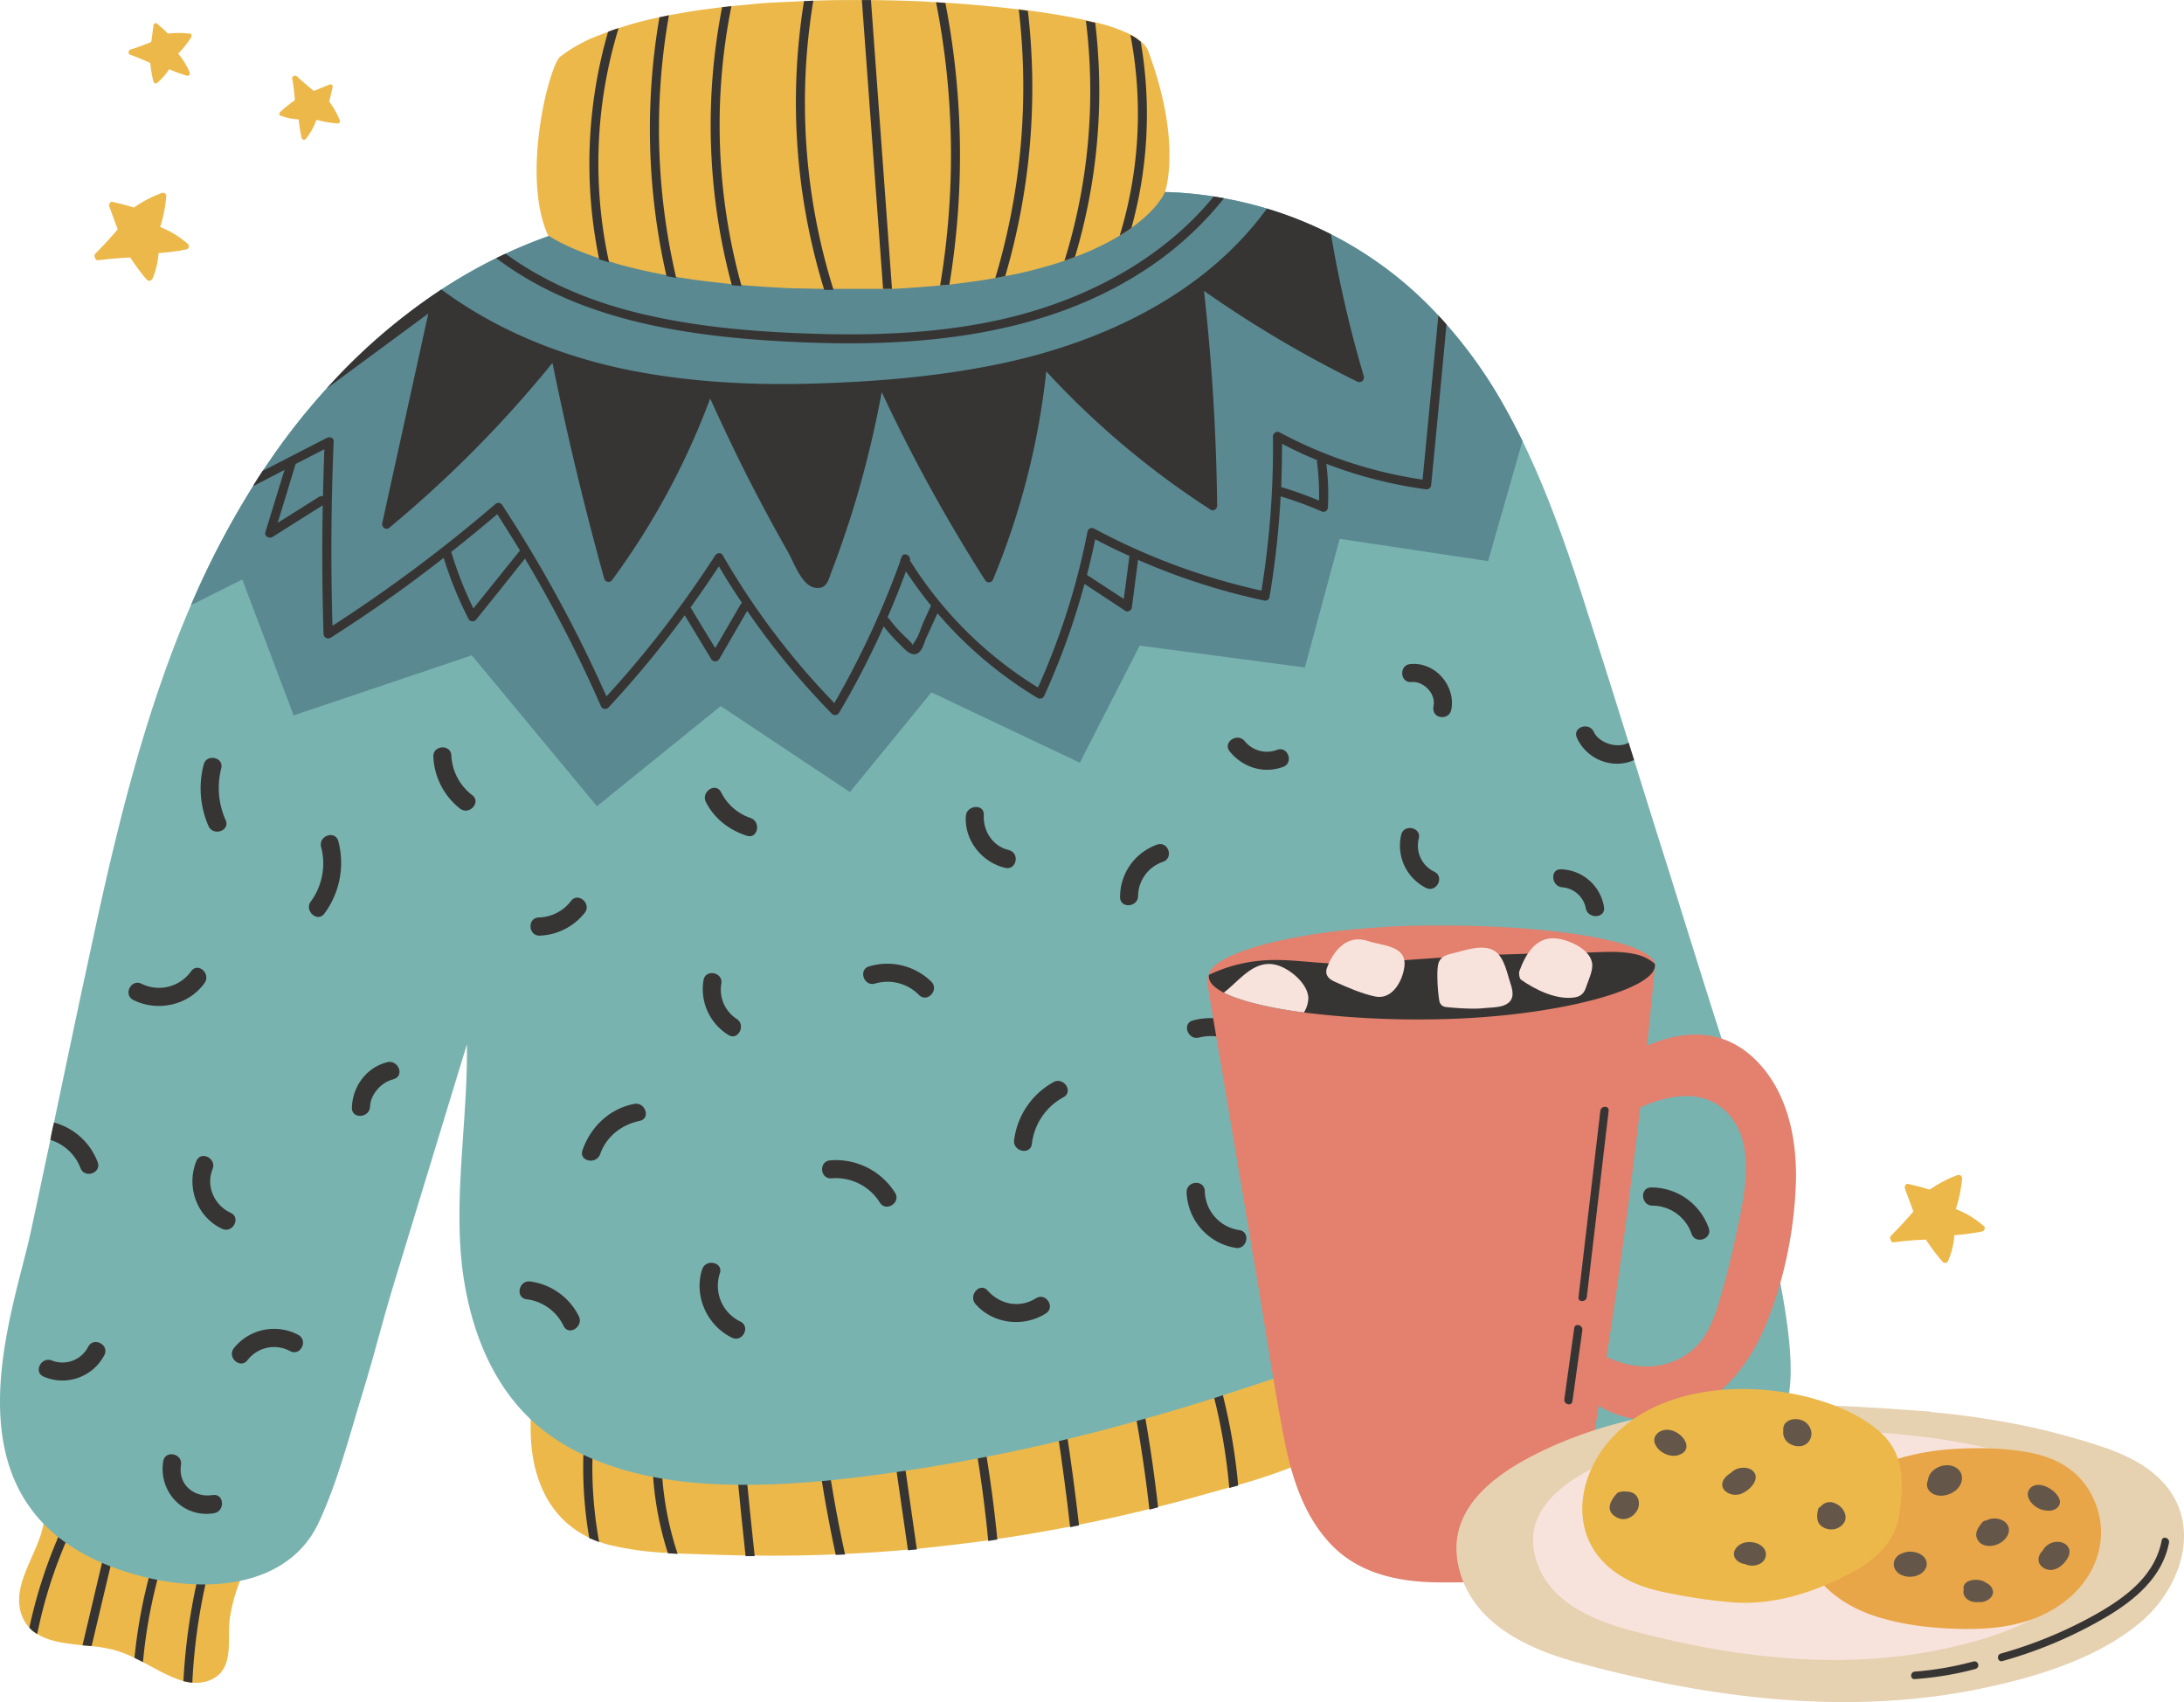 <svg xmlns="http://www.w3.org/2000/svg" width="1080" height="841.6" viewBox="-0.007 0 1080.039 841.556" style=""><g><g data-name="Слой 2"><g data-name="431269404"><path d="M132.5 762.7c-8.2-.8-16.4-1.9-24.5-3.4l-4.4-.7c-5.8-1.1-11.5-2.4-17.3-3.8l-4.3-1.1c-7.1-1.8-14.1-3.8-21-6.1l-4.3-1.4c-4.6-1.6-9.2-3.2-13.7-5l-4.2-1.7q-8.4-3.4-16.5-7.2a3 3 0 0 0-4.3 2.5 2.4 2.4 0 0 0 0 3.2c13.1 17.4-11.8 37.9-8.2 57.1a18.8 18.8 0 0 0 4.7 9.7 14.8 14.8 0 0 0 3.9 3.1c6 3.8 14.3 4.7 22.4 5.6l4.5.4a74.1 74.1 0 0 1 11.5 2 63 63 0 0 1 9.7 3.8l4.2 2.1c6.2 3.3 12.1 6.8 18.7 9l1.3.4a31.1 31.1 0 0 0 4.4.8c4.7.3 9.5-.7 13.1-4 7.1-6.5 4.2-19.2 5.4-27.6a87.9 87.9 0 0 1 11.9-32.5l5.8.6c3.8.4 5-5.4 1.2-5.8z" fill="#ecb84a"></path><path d="M879.5 692.1c2.7-20.6-21-34.4-21.2-53.3h.2c2.7-.9 2.3-4.4.4-5.5a18 18 0 0 1 .5-1.9c1.1-3.6-4.7-4.8-5.9-1.2a36.7 36.7 0 0 0-.9 4.3l-6.1 2-4.3 1.4-11 3.6-4.3 1.4-14.3 4.8-4.3 1.4-16.8 5.6-4.5 1.3-22.3 7.4c-3.7 1.2-1.8 6.9 1.9 5.7l2.6-.9c14.2 13 6.7 36.8 18.1 51.9a21.6 21.6 0 0 0 12.5 8.7 20.7 20.7 0 0 0 5 .6c6.5.2 13.4-2 20-4.8l4.1-1.8 9.4-4.5c4.2-2 9.3-3.3 14.5-4.7l4.3-1.2c5.6-1.7 10.9-3.6 15-6.9a19 19 0 0 0 3.7-3.8 20.2 20.2 0 0 0 3.7-9.6z" fill="#ecb84a"></path><path d="M674.2 620.1a3.4 3.4 0 0 0-.9-1.4l1.9-1.3c3.1-2.3-.2-7.3-3.3-5s-5.4 3.9-8.2 5.7l-4 2.4a153.2 153.2 0 0 1-22.6 11.2l-4.3 1.7c-24.5 9.4-50.9 14-77 18.1l-4 .6-19 3.1c-18.8 3.1-37.6 6.6-56.5 10.2l-3.5.6c-35.8 6.8-71.6 13.7-107.8 17.7l-3.7.4h-.7c-10 1-20.1 1.7-30.2 2h-4.6a251.3 251.3 0 0 1-28.8-1.2l-4.5-.5a189.2 189.2 0 0 1-22.3-3.9c0-.3.1-.6.1-1 .4-3.7-5.4-5-5.9-1.1v.6l-3.4-.9c-3.6-1.1-4.8 4.7-1.2 5.8l3.9 1.1c-1.7 16.3-2.7 33.1 3.4 48.6 4.7 12.3 13.1 21.4 24.3 26.7l4.9 2a44.2 44.2 0 0 0 4.8 1.5 148.8 148.8 0 0 0 29.2 4l4.8.3 21.5.7 12.1.3h4.5c13.4.2 26.8 0 40.1-.6l4.6-.2h.2q15.4-.7 30.9-2.1l4.4-.4c11.8-1.2 23.6-2.6 35.3-4.2l4.5-.7c12-1.7 24-3.8 36-6.1l4.4-.9 1.8-.4c11.1-2.2 22.1-4.7 33-7.4l4.3-1.1q11.4-2.8 22.5-6c4.2-1.2 8.5-2.3 12.7-3.6l4.4-1.2a270.6 270.6 0 0 0 28-9.4l4.5-1.9 5-2.4a62.7 62.7 0 0 0 21.2-15.9 56.4 56.4 0 0 0 4.6-6.3 52.4 52.4 0 0 0 6.3-16c4.7-21-1.6-42.2-7.7-62.2z" fill="#ecb84a"></path><path d="M296.3 762.5l-4.9-2a206.1 206.1 0 0 1 1.1-75.9c.8-3.9 1.7-7.8 2.7-11.6s5.1-1.9 4.4.9-1.9 7.5-2.6 11.2a203.6 203.6 0 0 0-.7 77.4z" fill="#373533"></path><path d="M335.1 768.3l-4.8-.3a161.7 161.7 0 0 1-4.5-81.7c.5-2.3 1-4.6 1.6-6.8s5.1-1.9 4.4.9-1 3.9-1.4 5.8a157.8 157.8 0 0 0 4.7 82.1z" fill="#373533"></path><path d="M373.2 769.4h-4.5q-4.6-42.4-8.1-85.1c-.3-2.8 4.1-3.2 4.4-.4q3.6 42.8 8.2 85.5z" fill="#373533"></path><path d="M417.9 768.6l-4.6.2a674.7 674.7 0 0 1-12.5-81.2c-.3-2.9 4.2-3.2 4.5-.3a657.2 657.2 0 0 0 12.6 81.3z" fill="#373533"></path><path d="M453.4 766.1l-4.4.4-12-83.3c-.4-2.9 4-3.2 4.5-.3q5.9 41.6 11.9 83.2z" fill="#373533"></path><path d="M493.2 761.2l-4.5.7a641.7 641.7 0 0 0-16.1-94.2 2 2 0 0 1 .2-1.7c.7-1.2 2.6-1.7 3.5-.6a1.3 1.3 0 0 1 .5.9 649.4 649.4 0 0 1 16.4 94.9z" fill="#373533"></path><path d="M533.6 754.2l-4.4.9c-3.6-31.7-8.4-63.3-14.5-94.6-.5-2.9 3.9-3.1 4.5-.3 6 31.1 10.8 62.5 14.4 94z" fill="#373533"></path><path d="M572.7 745.3l-4.3 1.1a719.3 719.3 0 0 0-16.7-93 1.9 1.9 0 0 1 .1-1.3c.5-1.7 3.2-2.3 4-.6l.2.5a720.8 720.8 0 0 1 16.7 93.3z" fill="#373533"></path><path d="M612.3 734.5l-4.4 1.2a285.4 285.4 0 0 0-18.3-78.6c-1.1-2.7 3.2-4.1 4.2-1.4a286.3 286.3 0 0 1 18.5 78.8z" fill="#373533"></path><path d="M644.8 723.2l-4.5 1.9a612 612 0 0 0-7.5-91.7c-.5-3.4-1.1-6.8-1.7-10.1s4-3.1 4.5-.3l1.5 8.7a624.1 624.1 0 0 1 7.7 91.5z" fill="#373533"></path><path d="M675.6 698.3a56.4 56.4 0 0 1-4.6 6.3 275.8 275.8 0 0 0-11.3-84.1c-.5-1.7-1-3.5-1.6-5.2s3.4-4.2 4.2-1.5.9 2.8 1.4 4.3a283.7 283.7 0 0 1 11.9 80.2z" fill="#373533"></path><path d="M44.4 738.6l-1.4 2.6a232 232 0 0 0-24.6 66.7 14.8 14.8 0 0 1-3.9-3.1 240.5 240.5 0 0 1 24.3-65.3l1.6-2.9c1.4-2.5 5.4-.5 4 2z" fill="#373533"></path><path d="M61.8 744.1c-.3 1.2-.6 2.3-.8 3.5q-7.9 33.1-15.7 66.3l-4.5-.4 15.9-67.3c.2-1 .5-2 .7-3 .7-2.8 5.1-1.9 4.4.9z" fill="#373533"></path><path d="M86.3 754.8a250.3 250.3 0 0 0-15.6 67l-4.2-2.1a256.7 256.7 0 0 1 15.5-66l.3-.9c1.1-2.7 5-.7 4 2z" fill="#373533"></path><path d="M95.1 832a31.1 31.1 0 0 1-4.4-.8 298.3 298.3 0 0 1 12.9-72.6c1.4-4.6 3-9.2 4.6-13.8 1-2.7 5-.6 4 2.1s-2.9 8.3-4.2 12.4A289.8 289.8 0 0 0 95.1 832z" fill="#373533"></path><path d="M804.8 729.4a20.7 20.7 0 0 1-5-.6A200.6 200.6 0 0 1 787 656c0-3.6.2-7.2.4-10.8s4.6-3.1 4.5-.3-.4 6.5-.4 9.7a195 195 0 0 0 13.3 74.8z" fill="#373533"></path><path d="M828.9 722.8l-4.1 1.8q-9.7-37.5-16.5-75.6l-.6-3.5c-.5-2.9 4-3.2 4.5-.3a20 20 0 0 0 .4 2.4q6.8 37.8 16.3 75.2z" fill="#373533"></path><path d="M857.1 712.4l-4.3 1.2a231.1 231.1 0 0 0-25.9-70.8l-1-1.8c-1.5-2.5 2.2-5 3.7-2.5l1.6 2.9a232.2 232.2 0 0 1 25.9 71z" fill="#373533"></path><path d="M875.8 701.7a19 19 0 0 1-3.7 3.8 179.3 179.3 0 0 0-29.6-67 1.3 1.3 0 0 1-.3-.7c-.7-2.1 2.5-3.9 4-1.8l.3.4a183.4 183.4 0 0 1 29.3 65.3z" fill="#373533"></path><path d="M874.6 604c-.4-3.1-.9-6.2-1.6-9.4-2.3-11.5-5.8-23.5-8.7-36.1-4.9-21-11.9-41.5-18.4-62.1s-13.7-43.6-20.5-65.5q-8.7-27.4-17.3-55.1l-2.7-8.6q-10-32.2-20.3-64.3c-9.1-28.8-19-57.7-32.2-84.9-2.8-5.6-5.6-11.1-8.7-16.6a231.2 231.2 0 0 0-28.9-41c-1.3-1.5-2.6-3-4-4.4a188.3 188.3 0 0 0-52.9-40.1c0-.1-.1-.1-.2-.1A193.2 193.2 0 0 0 605.3 98l-5.1-.9a192.7 192.7 0 0 0-24.1-2.2 207.6 207.6 0 0 0-22.3.6l-4.6.5-1.9.2c-12.3-1.1-24.6-1.9-36.9-2.5l-4.6-.2q-19.5-.7-39-.6h-4.6c-11.8.1-23.7.5-35.5 1.2l-4.4.2c-12.1.7-24.2 1.7-36.3 2.9l-4.4.5c-11 1.1-21.8 2.5-32.7 4.1l-4.5.7c-10.1 1.5-20.1 3.2-30.1 5.1a7 7 0 0 0-4.9-.8l-1.4.3-4.5.8a214 214 0 0 0-32.5 8.9c-7.1 2.5-14.1 5.4-21 8.6l-4.6 2.2a259.6 259.6 0 0 0-27.1 15.5 294.3 294.3 0 0 0-56.8 49 328.1 328.1 0 0 0-26.1 32.7l-5.5 8c-1.6 2.5-3.3 5-4.8 7.6a426.7 426.7 0 0 0-30.7 58.8c-23.1 53.7-37 111.6-49.2 168.6-6.3 29-12.4 58.1-18.5 87.2-.7 2.9-1.3 5.7-1.8 8.6-3.2 14.9-6.3 29.8-9.5 44.6-8.9 42.4-48.6 140.8 50 169.9 36.5 10.7 77.4 6.7 92.3-25.5 9.2-19.8 14.7-41.4 21.1-62.2 7.8-25.6 9.2-33.5 17-59l35.1-115.1c.5 38.5-7.3 78.5-1.6 115.7 4.4 28.5 15.8 56.4 38.9 74.8s55.1 25.6 85.2 27c34.6 1.6 69.8-2.7 104-8.1A935.7 935.7 0 0 0 560.6 703q26.4-7.2 52.3-15.8c15-4.9 30.6-9.5 44.4-17.4s22.5-17.5 27.2-31.2c5.4-15.8 3.2-33.1-2.3-48.6-6.5-18-22.5-85.1-21.5-113.6 23.4 56.4 20.3 45.8 41.6 106.5a402.4 402.4 0 0 0 22.8 53.7c8.6 16.5 23.3 56.6 38.6 68 27.6 20.6 94.8 22.3 116-2.9 14.6-17.4-2.5-78.8-5.1-97.7z" fill="#79b3b0"></path><path d="M752.9 218l-17 59.4-73.4-11-17.2 63.6-81.7-10.8-29.6 57.9-73.4-34.8-40.3 49.3-63.9-42.5-61.2 49.5-61.9-74.6-88.1 29.7-25.4-67.2-25.4 12.7a426.7 426.7 0 0 1 30.7-58.8c1.5-2.6 3.2-5.1 4.8-7.6l5.5-8a328.1 328.1 0 0 1 26.1-32.7 294.3 294.3 0 0 1 56.8-49 259.6 259.6 0 0 1 27.1-15.5l4.6-2.2c6.9-3.2 13.9-6.1 21-8.6a214 214 0 0 1 32.5-8.9l4.5-.8 1.4-.3a7 7 0 0 1 4.9.8c10-1.9 20-3.6 30.1-5.1l4.5-.7c10.9-1.6 21.7-3 32.7-4.1l4.4-.5c12.1-1.2 24.2-2.2 36.3-2.9l4.4-.2c11.8-.7 23.7-1.1 35.5-1.2h4.6q19.5-.2 39 .6l4.6.2c12.3.6 24.6 1.4 36.9 2.5l1.9-.2 4.6-.5a207.6 207.6 0 0 1 22.3-.6 192.7 192.7 0 0 1 24.1 2.2l5.1.9a193.2 193.2 0 0 1 52.9 17.8c.1 0 .2 0 .2.1a188.3 188.3 0 0 1 52.9 40.1c1.4 1.4 2.7 2.9 4 4.4a231.2 231.2 0 0 1 28.9 41c3.1 5.5 5.9 11 8.7 16.6z" fill="#5a8992"></path><path d="M576.1 94.9s-3 7.9-16 17.3l-.6.5-3.1 2.1-2.7 1.7a135.6 135.6 0 0 1-22.1 10.5l-5.2 1.9c-2.6.9-5.4 1.8-8.3 2.6l-4.3 1.2c-5.1 1.4-10.7 2.7-16.7 3.8-1.6.3-3.2.7-4.9.9-4 .8-8.2 1.4-12.6 2l-4.6.6-5.5.7-4.6.4c-7.4.7-15.3 1.3-23.8 1.7h-33.5l-15.9-.3-4.5-.2c-7.3-.4-14.1-.8-20.5-1.4l-4.8-.4-14.7-1.7-4.5-.6-8.3-1.3-4.8-.9c-9-1.6-16.8-3.5-23.5-5.3l-4.3-1.3-.6-.2-4.9-1.5c-17.9-6-25.3-11.4-25.3-11.4-13.4-29.6.6-83.6 5.9-88.2A73.4 73.4 0 0 1 296 17.5l4.2-1.6.5-.2a45.6 45.6 0 0 1 5.2-1.8 173.9 173.9 0 0 1 20.2-5.4l4.7-1 9.6-1.7 4.4-.7 12.3-1.6 4.6-.5 14.7-1.4 4.4-.3 16.8-.8 4.6-.2c5.8-.2 11.7-.3 17.5-.3h11c8.9.1 17.6.3 26.3.7l4.4.3h1.5l4.6.3c10.8.7 21.2 1.6 30.9 2.7l4.5.5h.9l4.5.6c10.2 1.3 19.4 2.9 27.5 4.6l1.2.3 3.2.7 1.4.3a81.6 81.6 0 0 1 17.4 6 23.7 23.7 0 0 1 5.1 3.4 11.3 11.3 0 0 1 3.8 5c16.9 45.5 8.2 69.5 8.2 69.5z" fill="#ecb84a"></path><path d="M605.3 98a165 165 0 0 1-40.7 36.5c-49.1 31.4-108.9 37-165.9 34.8-52.9-2.1-110.3-9.1-153.3-41.7l4.6-2.2c20.1 14.7 43.6 24.2 68 29.9 30.1 7.1 61.5 9.2 92.4 9.9 28.8.5 57.9-1.1 86.1-7.6 39.6-9.1 78-29 103.7-60.5z" fill="#373533"></path><path d="M674.4 185.9a598.5 598.5 0 0 1-16.2-70.1 192.4 192.4 0 0 0-31.7-12.7c-30.7 42.2-80.8 65.9-131.3 76.6-31.4 6.6-63.9 9.2-95.9 10s-66.5-1.3-98.8-9.1c-29.5-7.2-57.8-19.4-82.2-37.5a294.3 294.3 0 0 0-56.8 49l50.3-37.1L189 258.7c-.4 1.8 1.9 3.6 3.4 2.3a582.4 582.4 0 0 0 80.8-81.6q10.9 53.7 25.6 106.7a2.2 2.2 0 0 0 3.8.8 367.1 367.1 0 0 0 48.6-89.9c7.6 16.8 15.6 33.5 24.2 49.8q6.9 13.1 14.1 25.8c2.9 5 6.8 16.6 13.2 17.9s7-4.2 8.6-8.1c3.5-9.1 6.6-18.3 9.6-27.5A515.7 515.7 0 0 0 436 194h.1a806.3 806.3 0 0 0 51.1 92.9 2.2 2.2 0 0 0 3.8-.2 371.7 371.7 0 0 0 26.4-103.1 419.6 419.6 0 0 0 81.3 68.4c1.5 1 3.3-.6 3.2-2.1q-.6-53.2-6.5-106.1a567 567 0 0 0 75.9 44.9 2.3 2.3 0 0 0 3.1-2.8z" fill="#373533"></path><path d="M715.3 160.4c-1.3-1.5-2.6-3-4-4.4l-7.8 81.1a214.7 214.7 0 0 1-70.8-23.4 2.3 2.3 0 0 0-3.2 2.2 441 441 0 0 1-5.7 76.1 322.5 322.5 0 0 1-82.8-30.7 2.2 2.2 0 0 0-3.2 1.5 353.1 353.1 0 0 1-24.5 77.1 194.8 194.8 0 0 1-63.3-62.8c.6-2.5-3.2-4.4-4.1-1.8a1.4 1.4 0 0 1-.2.6 2 2 0 0 0-.5 1.5 438.7 438.7 0 0 1-32.6 70.2 371.4 371.4 0 0 1-55.2-73.1c-.9-1.6-3-1.1-3.8.2-5.2 8.1-10.7 16-16.3 23.8a1.6 1.6 0 0 0-.6.8 511.9 511.9 0 0 1-36.8 45 667.4 667.4 0 0 0-51.6-94.7 2.2 2.2 0 0 0-3.1-.6 741.5 741.5 0 0 1-80.8 60.4q-1.3-45.6.6-91.2c.1-1.9-2.1-2.4-3.4-1.7l-31.7 16.3c-1.6 2.5-3.3 5-4.8 7.6l15.6-8.1c-3.2 10.3-6.3 20.6-9.5 30.8-.6 2 1.9 3.3 3.5 2.4l24.9-15.7q-.6 31.8.4 63.8a2.3 2.3 0 0 0 3.5 1.7q29-18.4 55.9-39.5a186.4 186.4 0 0 0 12.4 30.4 2.3 2.3 0 0 0 3.6.2c8.1-10 16.1-20.1 24.2-30.2a649.9 649.9 0 0 1 37.5 72.8 2.3 2.3 0 0 0 3.8.8 512.4 512.4 0 0 0 37.7-45.6l13.2 21.8a2.3 2.3 0 0 0 3.9-.2l13.8-23.8a379.5 379.5 0 0 0 42 51 2.3 2.3 0 0 0 3.5-.7 418 418 0 0 0 22-42.6 89.3 89.3 0 0 0 7.7 8.6c1.8 1.7 5 5.8 8.1 5.1s4.1-5.3 5.1-7.7l5.7-12.5a202.8 202.8 0 0 0 49.7 42 2.3 2.3 0 0 0 3-1 357 357 0 0 0 20-55.5l20.2 13.3c1.1.8 3-.2 3.2-1.5l3.1-23.7a322.2 322.2 0 0 0 62.4 20.1 2.1 2.1 0 0 0 2.6-1.7 438.3 438.3 0 0 0 5.5-49.8 180.7 180.7 0 0 1 20.2 7.4c1.6.8 3.1-.4 3.2-2.1a127.3 127.3 0 0 0-.8-21.4 218.2 218.2 0 0 0 49.2 12.6 2.3 2.3 0 0 0 2.6-1.8q3.9-39.7 7.6-79.7zm-557.5 85.2l-20.5 12.9c3-9.7 5.9-19.4 8.9-29.1l14.2-7.3c-.3 7.7-.5 15.5-.7 23.3a2.1 2.1 0 0 0-1.9.2zm98.9 27.1l-22.6 28.1a180.2 180.2 0 0 1-10.9-27.8c0-.1 0-.1-.1-.1 7.7-6.1 15.3-12.3 22.8-18.7 3.8 6 7.6 12 11.3 18.1zm109.6 26l-12.6 21.7c-4.1-6.7-8.2-13.4-12.2-20.1 4.8-6.7 9.5-13.5 14-20.3q5.4 9.2 11.4 18zm90.4 8.8c-1.3 3-2.4 7-4.3 9.6s-.5 1.9-2.2.2-2.1-2-3.1-3a68.8 68.8 0 0 1-7.6-8.6l-.6-.5c3.3-7.5 6.3-15.1 9.1-22.7 3.9 5.8 8 11.5 12.4 16.9zm81.4-22.9a.9.9 0 0 0-.6-.3c1.5-5.9 2.9-11.7 4.1-17.7 5.6 3 11.2 5.7 17 8.3h-.1c-.9 7.1-1.8 14.1-2.8 21.2zm114.2-37.1a181.2 181.2 0 0 0-18.7-6.7c.2-7.1.4-14.2.4-21.4q8.6 4.5 17.4 8.1a2.8 2.8 0 0 0-.1.9 135.8 135.8 0 0 1 1 19.1z" fill="#373533"></path><path d="M111.6 405.5a38.9 38.9 0 0 1-2.2-25.6c1.4-5.6-7.4-7.4-8.7-1.8a46.4 46.4 0 0 0 2.4 30.3c2.3 5.2 10.8 2.4 8.5-2.9z" fill="#373533"></path><path d="M167.3 415.9c-1.5-5.6-10-2.7-8.5 2.9a31.8 31.8 0 0 1-5.1 26.9c-3.4 4.6 3.3 10.6 6.7 6a42 42 0 0 0 6.9-35.8z" fill="#373533"></path><path d="M233.5 393.1a26.1 26.1 0 0 1-10.3-19.6c-.3-5.7-9.2-5.1-8.9.6a34.5 34.5 0 0 0 13.2 25.7c4.6 3.5 10.6-3.2 6-6.7z" fill="#373533"></path><path d="M282.4 445.4a20.6 20.6 0 0 1-16 8.2c-5.8.3-5.2 9.2.6 9a29.9 29.9 0 0 0 22.1-11.2c3.6-4.5-3.1-10.5-6.7-6z" fill="#373533"></path><path d="M371.1 404.4a25.2 25.2 0 0 1-14.5-12.7c-2.7-5.2-10.1-.2-7.5 4.9 4.2 8.2 11.5 13.8 20.2 16.6 5.5 1.8 7.2-7 1.8-8.8z" fill="#373533"></path><path d="M364.2 503.7a17.2 17.2 0 0 1-7.5-17.3c1-5.7-7.8-7.5-8.8-1.8a26.6 26.6 0 0 0 12.3 27.1c4.8 3.1 8.9-5 4-8z" fill="#373533"></path><path d="M460.5 485.3a31.2 31.2 0 0 0-30.7-7.5c-5.5 1.6-2.6 10.1 2.9 8.5a21.8 21.8 0 0 1 21.8 5.7c4.2 4 10.1-2.7 6-6.7z" fill="#373533"></path><path d="M498.9 420.3c-8-1.9-12.8-9.4-12.4-17.3.4-5.8-8.6-5.1-8.9.6-.7 12 8 22.8 19.5 25.5 5.6 1.3 7.4-7.4 1.8-8.8z" fill="#373533"></path><path d="M572.2 417.6a27.4 27.4 0 0 0-18.3 25.9c-.1 5.8 8.9 5.2 8.9-.6a18.1 18.1 0 0 1 12.3-16.8c5.5-1.9 2.6-10.4-2.9-8.5z" fill="#373533"></path><path d="M631.6 370.7a14.1 14.1 0 0 1-16-4.2c-3.6-4.5-11.1.4-7.5 5 6.4 7.9 16.7 11.2 26.3 7.7 5.5-1.9 2.6-10.4-2.8-8.5z" fill="#373533"></path><path d="M697.4 328.3c-5.7.5-5.1 9.5.6 8.9s12.2 5.5 10.9 11.9 7.7 7.4 8.8 1.8c2.3-12-8.1-23.8-20.3-22.6z" fill="#373533"></path><path d="M709.3 431a14.3 14.3 0 0 1-7.7-16.4c1.4-5.6-7.4-7.4-8.7-1.8a23.4 23.4 0 0 0 12.3 26.2c5.2 2.5 9.3-5.5 4.1-8z" fill="#373533"></path><path d="M793.2 448.4a22.2 22.2 0 0 0-21.1-18.6c-5.7-.4-5.1 8.6.6 8.9a12.9 12.9 0 0 1 11.5 10.3c1 5.6 10 5.1 9-.6z" fill="#373533"></path><path d="M742.5 502a22.5 22.5 0 0 0-29.3 14.6c-1.8 5.4 7 7.2 8.7 1.7s10.1-10.6 16.5-8.3 9.5-6.1 4.1-8z" fill="#373533"></path><path d="M845 607.2a30.1 30.1 0 0 0-28.4-20.1c-5.8 0-5.2 9 .6 9a20.6 20.6 0 0 1 19.3 13.9c1.9 5.5 10.4 2.6 8.5-2.8z" fill="#373533"></path><path d="M772.2 627.6a11.8 11.8 0 0 1-12.7-11.2c-.3-5.8-9.2-5.2-9 .6a20.8 20.8 0 0 0 22.3 19.5c5.7-.5 5.2-9.4-.6-8.9z" fill="#373533"></path><path d="M808.1 375.8c-10.6 4.8-23.5-.3-28.3-11-2.4-5.3 6.1-8.1 8.4-2.9s11.3 8.5 17.2 5.3z" fill="#373533"></path><path d="M619.8 510.9a33.7 33.7 0 0 0-29.8-6.4c-5.6 1.4-2.7 9.9 2.9 8.5a24.1 24.1 0 0 1 20.9 4.5c4.6 3.6 10.6-3.1 6-6.6z" fill="#373533"></path><path d="M521 535a38.3 38.3 0 0 0-19.5 28.7c-.7 5.7 8.1 7.6 8.8 1.8a30.1 30.1 0 0 1 15.6-23c5.1-2.8.1-10.2-4.9-7.5z" fill="#373533"></path><path d="M442.6 589.7a34.6 34.6 0 0 0-32-16c-5.8.4-5.2 9.3.6 8.9a25.6 25.6 0 0 1 23.9 12c3.1 4.9 10.6-.1 7.5-4.9z" fill="#373533"></path><path d="M313.5 545.8c-12.2 2.4-21.5 11.4-25.5 23-1.8 5.4 6.9 7.2 8.8 1.8 3-8.7 10.7-14.6 19.5-16.4 5.7-1.1 2.8-9.6-2.8-8.4z" fill="#373533"></path><path d="M366.1 653.4a19.6 19.6 0 0 1-10.1-23.9c1.7-5.5-7.1-7.3-8.8-1.8-4.2 13.1 2.5 27.8 14.8 33.7 5.2 2.5 9.3-5.5 4.1-8z" fill="#373533"></path><path d="M512.3 641.9c-8 5.1-17.8 3.1-23.9-3.8-3.8-4.4-9.7 2.4-6 6.7 8.7 9.9 23.8 11.6 34.8 4.6 4.9-3.1-.1-10.6-4.9-7.5z" fill="#373533"></path><path d="M612.9 608.2a19.9 19.9 0 0 1-17.1-19.3c-.2-5.8-9.1-5.2-9 .6a28.9 28.9 0 0 0 24.3 27.5c5.6.9 7.5-7.9 1.8-8.8z" fill="#373533"></path><path d="M286.2 650.7a31.5 31.5 0 0 0-24-17.1c-5.7-.7-7.5 8-1.8 8.8a23.4 23.4 0 0 1 18.3 13.2c2.6 5.2 10.1.2 7.5-4.9z" fill="#373533"></path><path d="M191.4 525.2c-10.3 2.6-17.1 12-17.4 22.5-.1 5.8 8.8 5.1 9-.6s5.1-11.8 11.3-13.4 2.6-10-2.9-8.5z" fill="#373533"></path><path d="M94.5 480.2a19.5 19.5 0 0 1-24.5 6.2c-5.2-2.6-9.2 5.4-4.1 8 12 6 27.3 2.7 35.2-8.3 3.4-4.6-3.2-10.6-6.6-5.9z" fill="#373533"></path><path d="M39.8 577.5a23.4 23.4 0 0 0-14.9-13.9c.5-2.9 1.1-5.7 1.8-8.6a32 32 0 0 1 21.6 19.6c2 5.4-6.5 8.3-8.5 2.9z" fill="#373533"></path><path d="M114 599.6c-8-3.6-12.3-13.2-8.9-21.5 2.2-5.3-5.7-9.4-8-4.1-5.2 12.7.2 27.8 12.8 33.6 5.3 2.3 9.4-5.6 4.1-8z" fill="#373533"></path><path d="M147.5 660a25.5 25.5 0 0 0-31.8 6.5c-3.6 4.6 3.1 10.6 6.7 6a16.6 16.6 0 0 1 21-4.5c5.1 2.8 9.2-5.2 4.1-8z" fill="#373533"></path><path d="M43.6 665.9a14.3 14.3 0 0 1-17.9 6.8c-5.3-2.2-9.4 5.8-4 8A23.4 23.4 0 0 0 51.6 670c2.6-5.2-5.4-9.2-8-4.1z" fill="#373533"></path><path d="M105.2 739.2c-9.2 1.5-17.3-5.2-15.7-14.9.9-5.7-7.9-7.5-8.8-1.8-2.4 15 9.8 28.2 25.1 25.7 5.7-1 5.1-9.9-.6-9z" fill="#373533"></path><path d="M301.2 129.7l-4.9-1.5a234.1 234.1 0 0 1 4.4-112.5 45.6 45.6 0 0 1 5.2-1.8 228.5 228.5 0 0 0-4.7 115.8z" fill="#373533"></path><path d="M334.4 137.4l-4.8-.9a326.4 326.4 0 0 1-3.5-128l4.7-1a323 323 0 0 0 3.6 129.9z" fill="#373533"></path><path d="M366.7 141.4l-4.8-.4a304.2 304.2 0 0 1-4.8-137.5l4.6-.5a298.5 298.5 0 0 0 5 138.4z" fill="#373533"></path><path d="M412.2 143.3h-4.6A314 314 0 0 1 397.6.5l4.6-.2a309.2 309.2 0 0 0 10 143z" fill="#373533"></path><path d="M441.1 142.8h-4.4L426.2 0h4.5z" fill="#373533"></path><path d="M469.5 140.7l-4.6.4a389.8 389.8 0 0 0-2-140l4.6.3a395.1 395.1 0 0 1 2 139.3z" fill="#373533"></path><path d="M497.1 136.5c-1.6.3-3.2.7-4.9.9A329.1 329.1 0 0 0 503.8 4.7l4.5.6a330.7 330.7 0 0 1-11.2 131.2z" fill="#373533"></path><path d="M531.6 127l-5.2 1.9A282.3 282.3 0 0 0 537 10.2l3.2.7 1.4.3a285.3 285.3 0 0 1-10 115.8z" fill="#373533"></path><path d="M559.5 112.7l-3.1 2.1-2.7 1.7a206.2 206.2 0 0 0 5.3-99.3 23.7 23.7 0 0 1 5.1 3.4 210.7 210.7 0 0 1-4.6 92.1z" fill="#373533"></path><g><path d="M867 522.9c-15.7-14.6-34.9-13.5-52.5-5.9q2.1-19.8 3.9-39.6c.4-4.2-6-4.3-6.8-.3-34.4 6.2-69.4 6.9-104.3 6.5s-71.2-1.6-106.8-2.4a3 3 0 0 0-3.2 2.8 3.4 3.4 0 0 0-.3 2l25.3 150.3c4.1 24.7 7.8 49.6 12.6 74.3 3.7 19.4 9.8 39.3 24 53.7s34.3 18.1 53.9 18.1c17.8 0 40 .4 54.4-11.7s16.5-35.1 19.6-53c1.3-7.6 2.6-15.1 3.8-22.7a46.6 46.6 0 0 0 37.2 5.4c20.7-5.7 35.7-23.4 44.1-42.3 9.9-22.4 15.4-48.8 16.2-73.2.7-22.1-4.3-46.4-21.1-62zm-55.9 24.7c15.1-6.9 33.2-9.7 44.7 4.4 12.8 15.6 6.3 41.5 2.6 59.2-2.2 10.5-4.9 20.9-7.9 31.2s-6.7 20.3-15.5 26.6c-12.6 9-27.6 8-40.5 1.9l4.2-27.8q6.9-47.7 12.4-95.5z" fill="#e3806e"></path><path d="M791.4 549.2l-10.8 92.2c-.3 2.6 3.8 2.5 4.1-.1l10.8-92.1c.3-2.7-3.8-2.6-4.1 0z" fill="#373533"></path><path d="M778.5 656.6c-1.6 11.7-3.3 23.5-4.9 35.2-.4 2.6 3.6 3.7 4 1l4.9-35.1c.3-2.6-3.6-3.7-4-1.1z" fill="#373533"></path><path d="M818.4 477.4c.1 12.2-51.7 26.1-111.7 26.6a457.4 457.4 0 0 1-61.9-3.4c-17.7-2.3-31.6-5.8-39.6-9.8-4.8-2.5-7.4-5.1-7.4-8v-.8c2.1-11.9 49.8-23.9 108.5-24.4s109.2 7.2 112 18.9a2.8 2.8 0 0 1 .1.9z" fill="#e3806e"></path><path d="M818.3 476.5a21.3 21.3 0 0 0-10-4.8c-8.2-1.8-17.2-.8-25.6-.7-10.6.1-21.3.3-31.9.7-19.4.5-38.7 1.7-58.1 3.2a310.2 310.2 0 0 1-32 1.5c-11-.2-21.9-2.1-32.9-1.7a74.9 74.9 0 0 0-30 7.3v.8c0 2.9 2.6 5.5 7.4 8 8 4 21.9 7.5 39.6 9.8a457.4 457.4 0 0 0 61.9 3.4c60-.5 111.8-14.4 111.7-26.6a2.8 2.8 0 0 0-.1-.9z" fill="#373533"></path><path d="M676.6 465.3c-14.7-5-20.6 13.5-20.7 14.3-.4 3.1 1.6 4.6 4.2 5.8 6 2.7 13.5 6 20 7.3 8.3 1.7 13.5-7.5 14.4-14.8 1.3-10.4-10.6-10.2-17.9-12.6z" fill="#f7e3dc"></path><path d="M746.8 485.7c-1.4-4.3-2.5-9.8-5.4-13.4-5.3-6.9-16.4-2.5-23.2-.9-3.1.7-5.7 1.6-6.8 4.7s-.5 14 .4 18.8a3.6 3.6 0 0 0 3.3 3c4.3.5 13.3 1.1 18.1.6s10-.2 13-2.9 1.5-7 .6-9.9z" fill="#f7e3dc"></path><path d="M769.7 464c-10.3-1.2-15.4 8.1-18.4 16.3-.2.5-.1 3.4.9 4.1 7.1 5 17.7 10.2 26.7 8.7 2.9-.5 4.5-2.1 5.4-4.9s3.1-7.4 3.1-10.7c.2-7.8-11.3-12.8-17.7-13.5z" fill="#f7e3dc"></path><path d="M631.2 477.1c-11-2.9-18.2 7.7-25.8 13.5l-.2.2c8 4 21.9 7.5 39.6 9.8a14 14 0 0 0 2.2-7.3c-.4-7.2-9.3-14.5-15.8-16.2z" fill="#f7e3dc"></path></g><g><path d="M1071.7 735.3c-8.5-10.7-21.4-16.5-34-20.6a346.4 346.4 0 0 0-53.2-12.8c-9.8-1.6-19.6-2.9-29.5-3.7a1.9 1.9 0 0 0-1-.3c-64.3-4.7-132.3-9.1-192 19.8-22.3 10.8-47 28.2-40.8 56.5s34.1 41.1 59.3 47.9c62.9 17.2 130.6 26.1 195.1 13.6 28.4-5.6 60.1-14.6 82.7-33.4 19.1-15.9 30.4-45.4 13.4-67z" fill="#e6d1b0"></path><path d="M1031.3 738.2c-6.6-8.3-16.7-12.8-26.5-16.1a264.2 264.2 0 0 0-41.3-9.9c-7.6-1.3-15.3-2.2-22.9-2.9l-.8-.2c-50-3.7-102.8-7.1-149.2 15.4-17.4 8.4-36.6 21.9-31.7 43.9s26.4 31.9 46 37.3c48.9 13.3 101.5 20.2 151.7 10.5 22-4.3 46.7-11.4 64.3-26 14.8-12.3 23.6-35.3 10.4-52z" fill="#f7e3dc"></path><path d="M1034.8 740c-4.8-9.8-13.3-17.2-26.4-20.7s-30.4-3.8-44.8-2.7c-25.8 2.1-52.7 12.3-63 30.6a3.1 3.1 0 0 0-2.3 1.2c-15.1 19.3 2.3 40.9 26.2 49.7 14 5.1 29.9 7 45.4 7.3s29.9-1.5 42.4-8c24.2-12.6 32.6-36.9 22.5-57.4z" fill="#e9a648"></path><path d="M929.7 708c-27.6-24.7-103.8-34.1-135.7 6.6-16.1 20.6-17.5 50.9 9.8 65.9 7.1 4 15.6 6.2 24.1 7.7a259.9 259.9 0 0 0 29.4 4.1c19.9 1.3 38.4-4.7 54.8-12.9s25.4-17.3 27.3-31.6 2.7-28.7-9.7-39.8z" fill="#ecb84a"></path><path d="M804.7 737.5h-.5a5.8 5.8 0 0 0-3 .2 2.1 2.1 0 0 0-1.7.8c-3 3.3-5.6 8-.9 11.2s9.2.3 11-2.9 1.1-9-4.9-9.3z" fill="#64574a"></path><path d="M824.1 706.9c-3.8.2-6.3 2.9-6 5.6a4.8 4.8 0 0 0 .9 2.4c1.6 3.2 7.2 6.2 11.7 4.3 7.7-3.1.4-12.5-6.6-12.3z" fill="#64574a"></path><path d="M868.1 729.3c-1.1-3.9-6.9-4.6-10.6-2.3a7.9 7.9 0 0 0-1.5 1.2c-2.7 1.7-4.8 3.9-4.2 6.8s5.3 5.2 9.4 3.5 7.8-5.9 6.9-9.2z" fill="#64574a"></path><path d="M895.7 707.8a7.4 7.4 0 0 0-4.2-5.4c-2.3-1-5.5-1.1-7.6.4a4.4 4.4 0 0 0-2 4.3c-.5 3.2 1.2 6.6 5.5 7.7 5.9 1.5 9-3.3 8.3-7z" fill="#64574a"></path><path d="M907.5 743.3a5.8 5.8 0 0 0-7.2 1.7 1.6 1.6 0 0 0-1.2 1.3c-.8 3.2-1.1 7.3 3.2 9.2s8.7-.3 10-3.4-.9-7.2-4.8-8.8z" fill="#64574a"></path><path d="M872.3 765.6c-2.2-3.1-8-4.2-11.7-2s-4.3 6.3-.8 8.6a6.8 6.8 0 0 0 3.1 1.1 8.2 8.2 0 0 0 5.8.5c4.4-1.1 5.7-5.4 3.6-8.2z" fill="#64574a"></path><path d="M967.2 725.6c-4.5-2.6-10.3-.4-12.6 3a7.7 7.7 0 0 0-1.2 3.3 4.8 4.8 0 0 0 1.4 5.9c3.6 3.1 9.7 1.6 12.8-1.3s4.1-8.1-.4-10.9z" fill="#64574a"></path><path d="M1003.5 736.4c-2.7 3.8 2.5 9.9 8 10.4 3 .6 6.1-.5 7-3 1.9-5.2-10.6-13.7-15-7.4z" fill="#64574a"></path><path d="M990.8 752a8.8 8.8 0 0 0-8.6-.2 2.5 2.5 0 0 0-1.9.9c-1.9 2.3-3.8 4.9-2.7 7.8s3.8 4.1 7.2 3.8c7.1-.7 11.9-8.4 6-12.3z" fill="#64574a"></path><path d="M952.6 771.8c-1.3-4.2-8.2-5.9-12.5-3.5a3.4 3.4 0 0 0-1.2.6c-4.3 3.3-2.6 9.3 3.5 10.5s11.6-3 10.2-7.6z" fill="#64574a"></path><path d="M1022.8 765c-1.3-2.2-4.4-3.2-7.5-2.4a8.6 8.6 0 0 0-5.3 4.3 5.8 5.8 0 0 0-1.9 4.5c.1 2.2 2.2 4.4 5.2 4.8s5.9-1.6 7.6-3.6 3.5-5 1.9-7.6z" fill="#64574a"></path><path d="M982 782.5l-.4-.3c-3.6-2.1-10.7-1.2-10.6 3 0 .3.1.5.1.8a4.1 4.1 0 0 0 0 2.2c.8 2.8 4.1 4.3 7.4 3.9h.1a6.3 6.3 0 0 0 4.1-.9 4.1 4.1 0 0 0 1.1-.7c3.2-2.5 1.8-6.4-1.8-8z" fill="#64574a"></path><path d="M975.9 821.5a158.5 158.5 0 0 1-29 5c-2.4.2-2.4 3.9 0 3.7a159.3 159.3 0 0 0 30-5 1.9 1.9 0 0 0-1-3.7z" fill="#373533"></path><path d="M1069 761.6c-3.3 17.4-17.6 28-32.1 36.3a214.6 214.6 0 0 1-47.5 19.7c-2.3.7-1.5 4.3.8 3.7a215.1 215.1 0 0 0 52.2-22.3c13.9-8.4 27-19.5 30.2-36.2.5-2.4-3.1-3.6-3.6-1.2z" fill="#373533"></path></g><path d="M75.9 12.5c-.4 2.7-.7 5.5-1.1 8.2-3.4 1.4-6.8 2.7-10.4 3.8a1.4 1.4 0 0 0-.8 1.2 1.1 1.1 0 0 0 .7 1.3c3.4 1.2 6.7 2.6 10 4.1a60.3 60.3 0 0 0 1.6 9.3 1.2 1.2 0 0 0 1.9.5c.1 0 .1-.1.2-.2a28.8 28.8 0 0 0 5.6-6.5 83.5 83.5 0 0 0 8.8 3.2 1.2 1.2 0 0 0 1.4-1.6 34.2 34.2 0 0 0-5.7-9.3 46.9 46.9 0 0 0 6.5-8.2 1.1 1.1 0 0 0-.8-1.7 42.6 42.6 0 0 0-10.7 0c-1.7-1.7-3.6-3.4-5.5-5a1.1 1.1 0 0 0-1.7.9z" fill="#ecb84a"></path><path d="M162.9 41.8l-7.7 3.1q-4.3-3.4-8.4-7.2a1.2 1.2 0 0 0-1.5-.1 1 1 0 0 0-.8 1.2 94.7 94.7 0 0 1 1.3 10.7 67.3 67.3 0 0 0-7.3 5.9 1.1 1.1 0 0 0 .5 1.9h.2a27.9 27.9 0 0 0 8.5 1.7 75 75 0 0 0 1.5 9.3 1.2 1.2 0 0 0 2 .4 33 33 0 0 0 5.3-9.5A52.3 52.3 0 0 0 167 61a1.1 1.1 0 0 0 1-1.6 39.7 39.7 0 0 0-5.2-9.2c.6-2.4 1.2-4.9 1.7-7.3a1.1 1.1 0 0 0-1.6-1.1z" fill="#ecb84a"></path><path d="M54 102l4.2 11.4c-3.5 4.1-7.2 8.1-11 11.9a1.7 1.7 0 0 0-.2 2.1 1.4 1.4 0 0 0 1.7 1.2c5.2-.6 10.4-1.1 15.7-1.3a108.3 108.3 0 0 0 8.2 11 1.7 1.7 0 0 0 2.8-.6.5.5 0 0 0 .2-.4 39.4 39.4 0 0 0 2.8-12.2 104.8 104.8 0 0 0 13.7-1.8 1.6 1.6 0 0 0 .7-2.8 47.3 47.3 0 0 0-13.6-8.3 65 65 0 0 0 3-15.2 1.6 1.6 0 0 0-2.2-1.6 60.5 60.5 0 0 0-13.8 7.2c-3.4-1.1-7-2-10.5-2.8-1.3-.3-2 1.2-1.7 2.2z" fill="#ecb84a"></path><path d="M942 587.6l4.2 11.4c-3.5 4.1-7.2 8.1-11 11.9a1.7 1.7 0 0 0-.2 2.1 1.4 1.4 0 0 0 1.7 1.2c5.2-.7 10.4-1.1 15.7-1.3a97 97 0 0 0 8.2 10.9 1.6 1.6 0 0 0 2.8-.5.8.8 0 0 0 .2-.4 39.5 39.5 0 0 0 2.9-12.2 105.6 105.6 0 0 0 13.6-1.8 1.6 1.6 0 0 0 .7-2.9 47 47 0 0 0-13.6-8.2 70.7 70.7 0 0 0 3.1-15.2 1.7 1.7 0 0 0-2.3-1.6 59.8 59.8 0 0 0-13.7 7.2c-3.5-1.1-7-2-10.6-2.8-1.3-.3-2 1.1-1.7 2.2z" fill="#ecb84a"></path></g></g></g></svg>